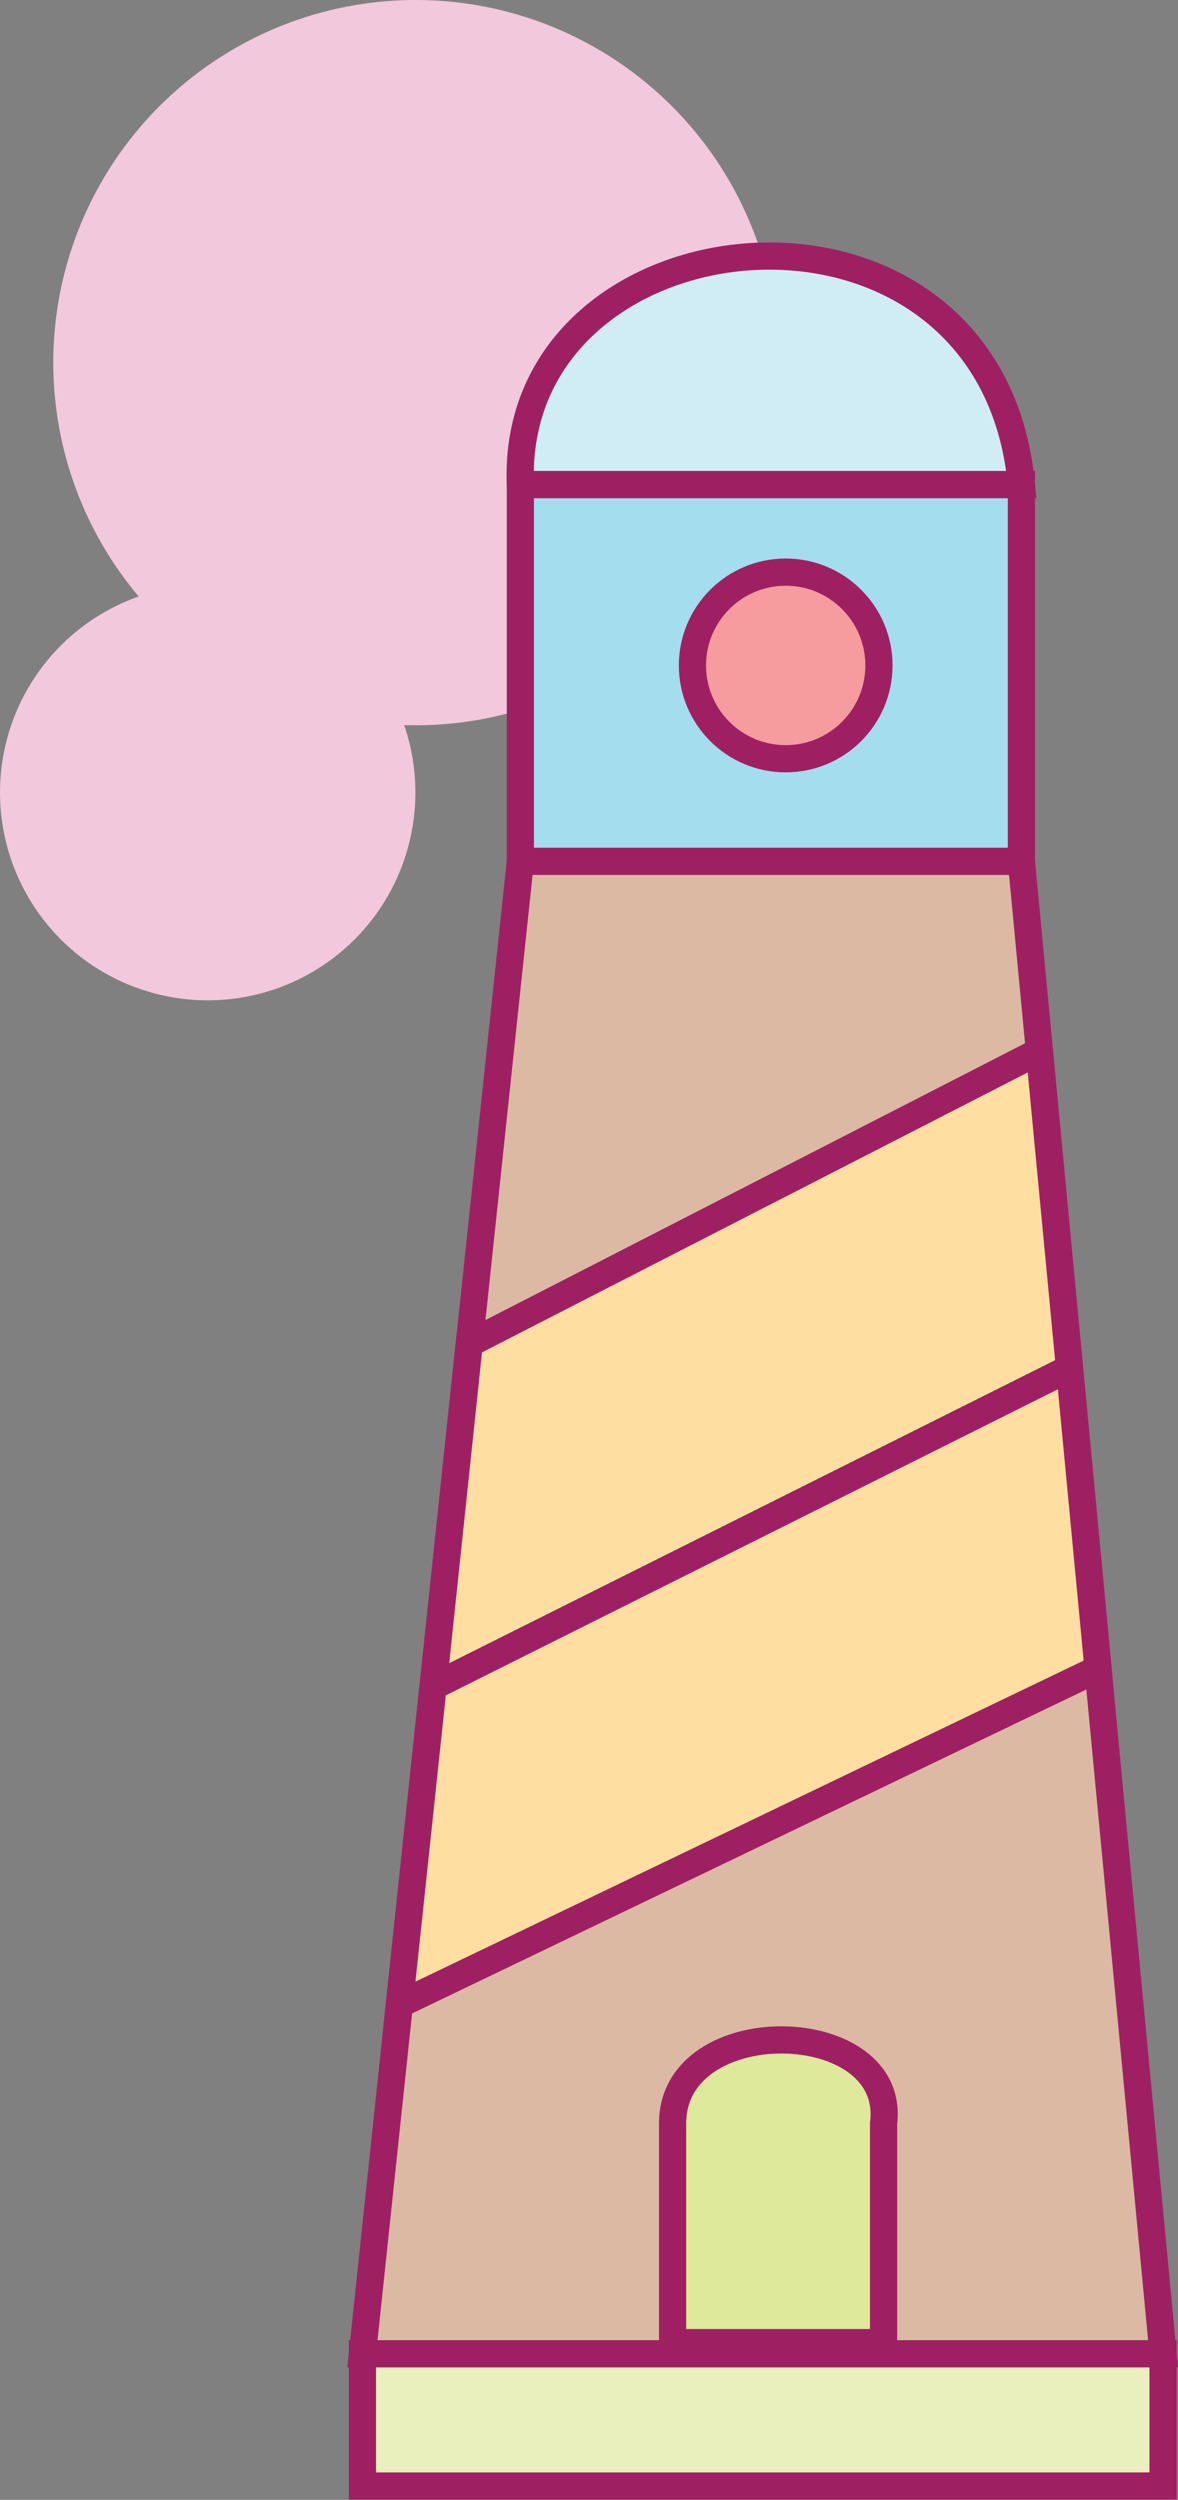 <svg id="lighthouse" xmlns="http://www.w3.org/2000/svg" viewBox="0 0 43.33 91.89"><rect x="0" y="0" width="43.33" height="91.89" fill="#808080" stroke="none"/><defs><style>.cls-1{fill:#f2c8dd;}.cls-2{fill:#a4dded;}.cls-2,.cls-3,.cls-4,.cls-5,.cls-6,.cls-7,.cls-8{stroke:#9e2062;stroke-miterlimit:10;}.cls-3{fill:#f69b9e;}.cls-4{fill:#d0edf5;}.cls-5{fill:#dcb9a3;}.cls-6{fill:#e9f0bd;}.cls-7{fill:#dfe99c;}.cls-8{fill:#ffdfa1;}</style></defs><title>lighthouse</title><g id="bubble"><circle class="cls-1" cx="15.29" cy="13.33" r="13.33"/><circle class="cls-1" cx="7.64" cy="29.13" r="7.64"/></g><g id="house"><rect class="cls-2" x="19.14" y="17.81" width="18.43" height="13.86"/><circle class="cls-3" cx="28.9" cy="24.46" r="3.43"/><path class="cls-4" d="M19.14,17.81c-.41-10.3,17.28-12.06,18.43,0Z"/><polygon class="cls-5" points="13.33 86.52 19.14 31.66 37.57 31.66 42.78 86.52 13.33 86.52"/><rect class="cls-6" x="13.33" y="86.52" width="29.45" height="4.86"/><path class="cls-7" d="M24.74,86.11H32.5V78.05c.5-4-7.76-4.18-7.76,0Z"/><polygon class="cls-8" points="14.69 73.68 40.39 61.34 39.34 50.29 15.93 61.99 14.69 73.68"/><polygon class="cls-8" points="38.23 38.64 17.26 49.39 15.93 61.99 39.34 50.29 38.23 38.64"/></g></svg>
